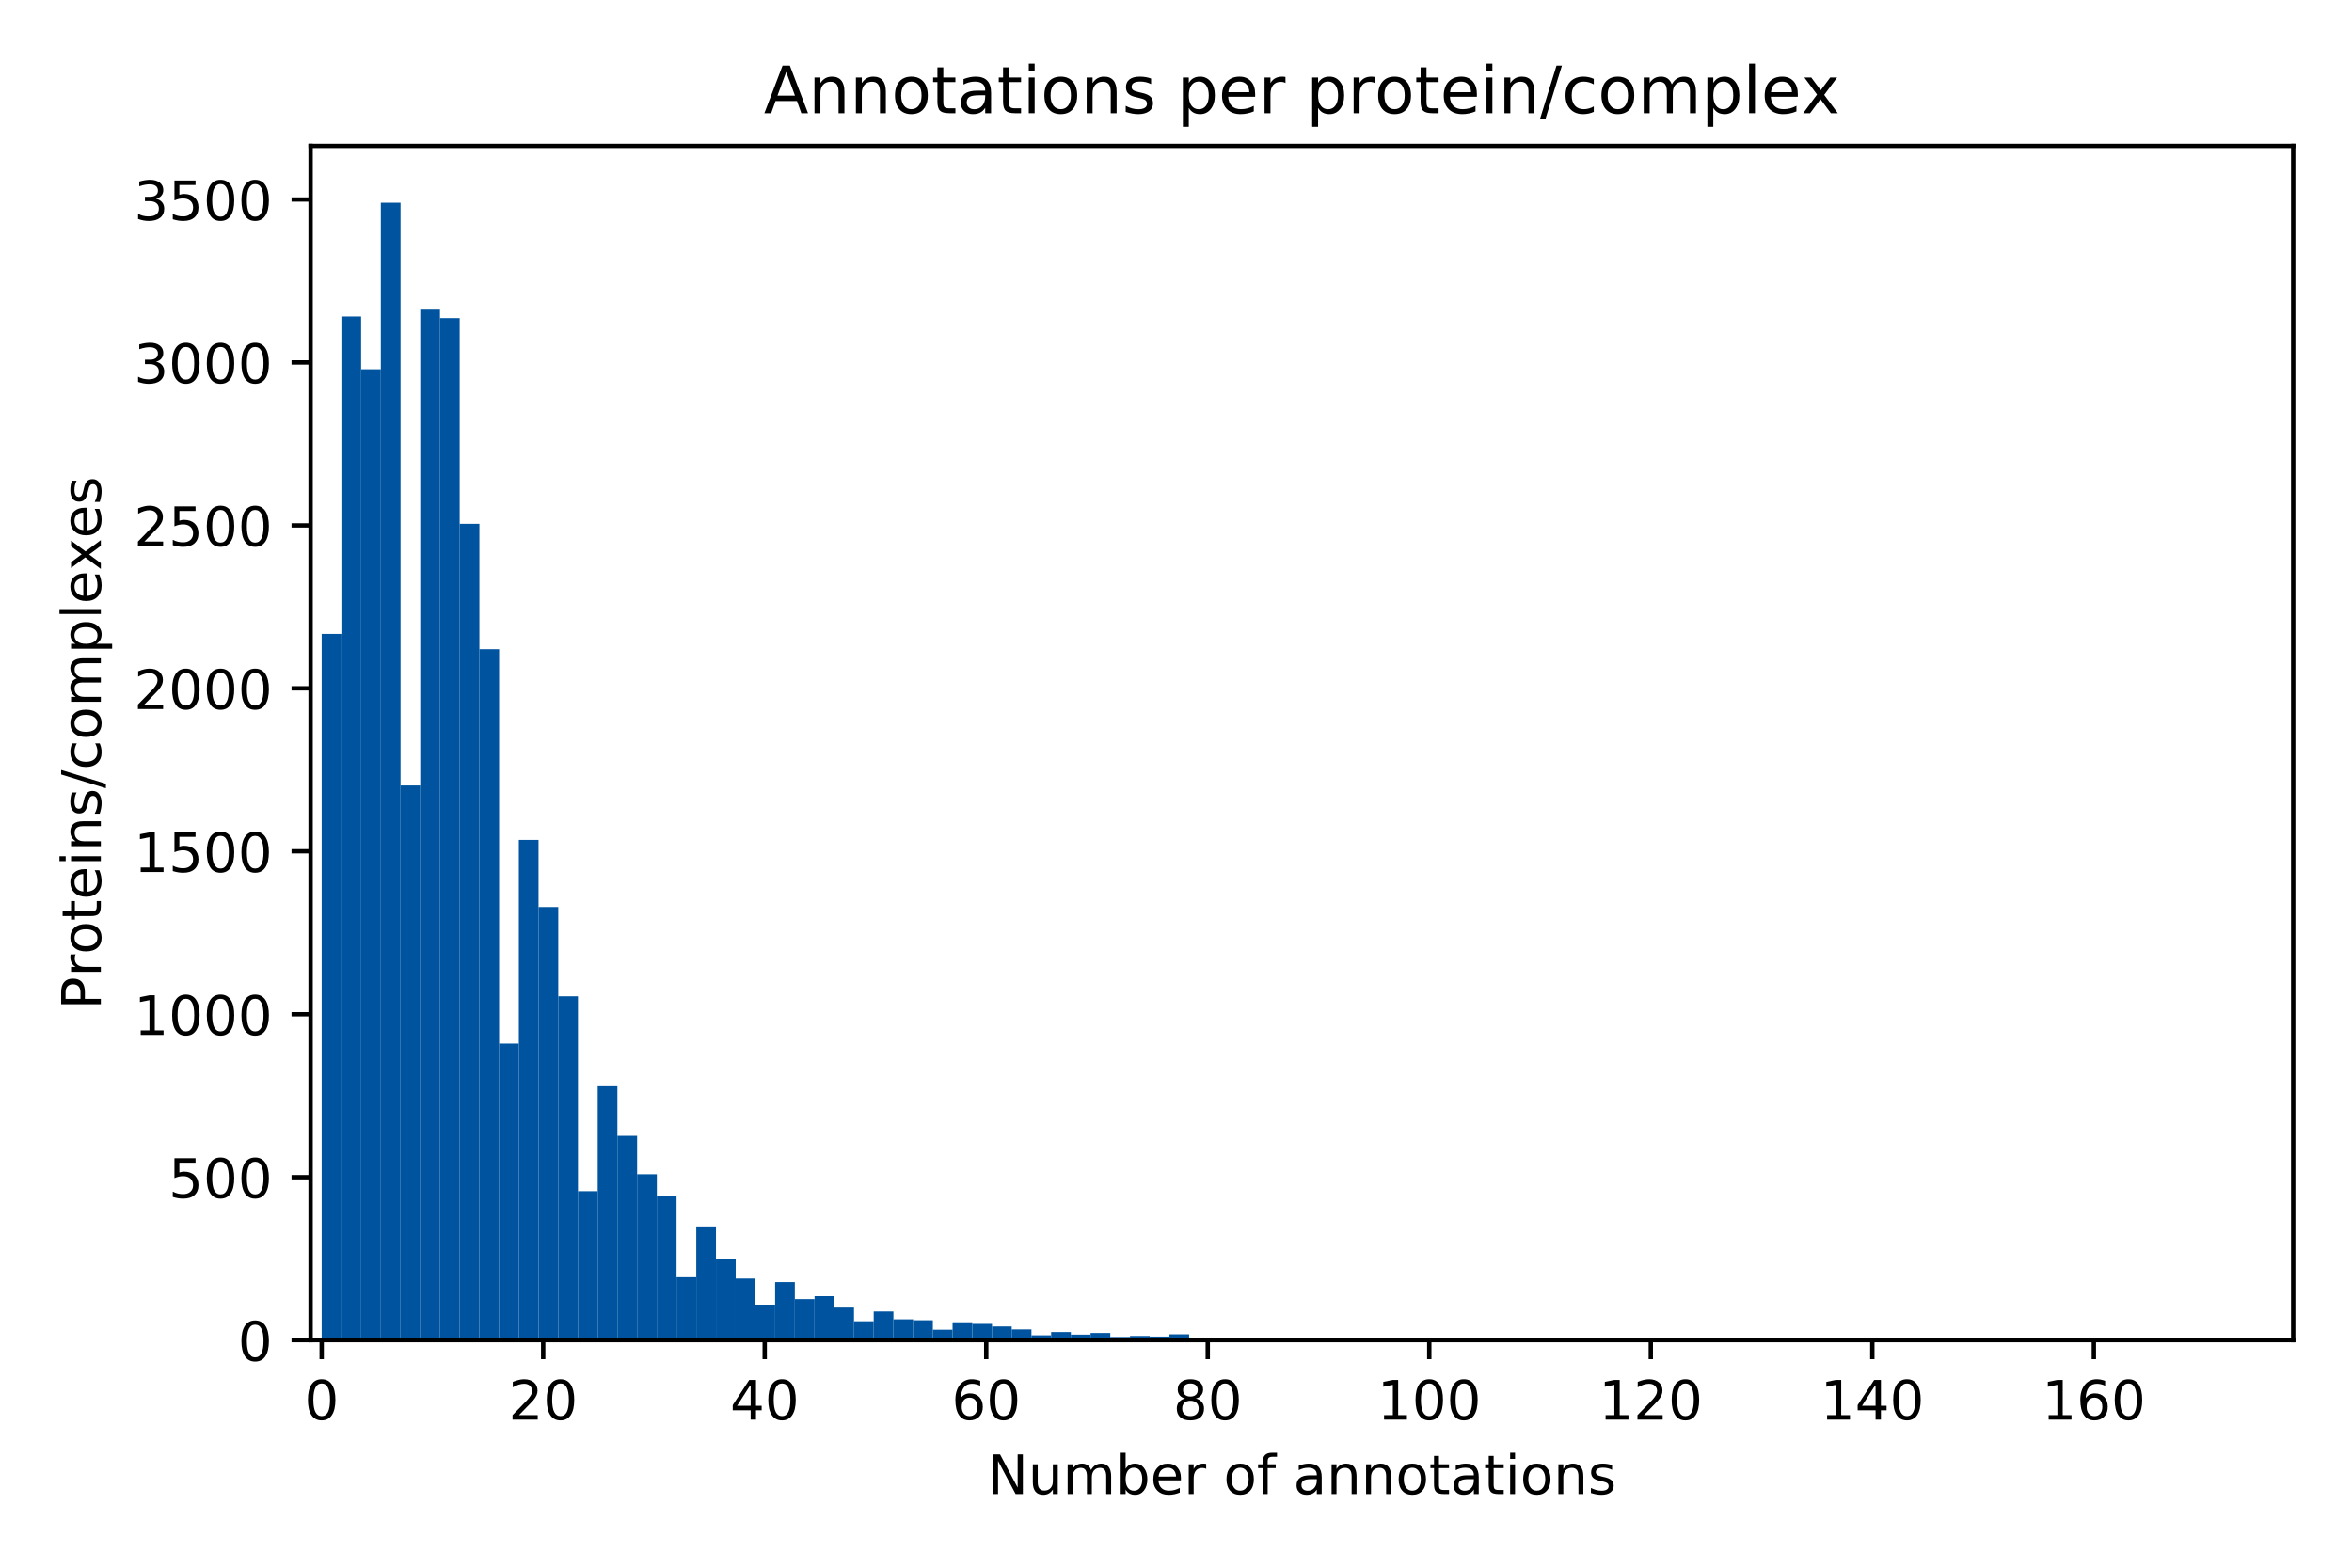<?xml version="1.0" encoding="utf-8" standalone="no"?>
<!DOCTYPE svg PUBLIC "-//W3C//DTD SVG 1.1//EN"
  "http://www.w3.org/Graphics/SVG/1.1/DTD/svg11.dtd">
<!-- Created with matplotlib (https://matplotlib.org/) -->
<svg height="288pt" version="1.1" viewBox="0 0 432 288" width="432pt" xmlns="http://www.w3.org/2000/svg" xmlns:xlink="http://www.w3.org/1999/xlink">
 <defs>
  <style type="text/css">
*{stroke-linecap:butt;stroke-linejoin:round;white-space:pre;}
  </style>
 </defs>
 <g id="figure_1">
  <g id="patch_1">
   <path d="M 0 288 
L 432 288 
L 432 0 
L 0 0 
z
" style="fill:#ffffff;"/>
  </g>
  <g id="axes_1">
   <g id="patch_2">
    <path d="M 57.05 246.2 
L 421.2 246.2 
L 421.2 26.8 
L 57.05 26.8 
z
" style="fill:#ffffff;"/>
   </g>
   <g id="patch_3">
    <path clip-path="url(#pb3d3e7d6aa)" d="M 59.084 246.2 
L 62.706 246.2 
L 62.706 116.458 
L 59.084 116.458 
z
" style="fill:#00549f;"/>
   </g>
   <g id="patch_4">
    <path clip-path="url(#pb3d3e7d6aa)" d="M 62.706 246.2 
L 66.327 246.2 
L 66.327 58.143 
L 62.706 58.143 
z
" style="fill:#00549f;"/>
   </g>
   <g id="patch_5">
    <path clip-path="url(#pb3d3e7d6aa)" d="M 66.327 246.2 
L 69.948 246.2 
L 69.948 67.842 
L 66.327 67.842 
z
" style="fill:#00549f;"/>
   </g>
   <g id="patch_6">
    <path clip-path="url(#pb3d3e7d6aa)" d="M 69.948 246.2 
L 73.569 246.2 
L 73.569 37.248 
L 69.948 37.248 
z
" style="fill:#00549f;"/>
   </g>
   <g id="patch_7">
    <path clip-path="url(#pb3d3e7d6aa)" d="M 73.569 246.2 
L 77.19 246.2 
L 77.19 144.298 
L 73.569 144.298 
z
" style="fill:#00549f;"/>
   </g>
   <g id="patch_8">
    <path clip-path="url(#pb3d3e7d6aa)" d="M 77.19 246.2 
L 80.811 246.2 
L 80.811 56.886 
L 77.19 56.886 
z
" style="fill:#00549f;"/>
   </g>
   <g id="patch_9">
    <path clip-path="url(#pb3d3e7d6aa)" d="M 80.811 246.2 
L 84.432 246.2 
L 84.432 58.442 
L 80.811 58.442 
z
" style="fill:#00549f;"/>
   </g>
   <g id="patch_10">
    <path clip-path="url(#pb3d3e7d6aa)" d="M 84.432 246.2 
L 88.054 246.2 
L 88.054 96.221 
L 84.432 96.221 
z
" style="fill:#00549f;"/>
   </g>
   <g id="patch_11">
    <path clip-path="url(#pb3d3e7d6aa)" d="M 88.054 246.2 
L 91.675 246.2 
L 91.675 119.272 
L 88.054 119.272 
z
" style="fill:#00549f;"/>
   </g>
   <g id="patch_12">
    <path clip-path="url(#pb3d3e7d6aa)" d="M 91.675 246.2 
L 95.296 246.2 
L 95.296 191.717 
L 91.675 191.717 
z
" style="fill:#00549f;"/>
   </g>
   <g id="patch_13">
    <path clip-path="url(#pb3d3e7d6aa)" d="M 95.296 246.2 
L 98.917 246.2 
L 98.917 154.297 
L 95.296 154.297 
z
" style="fill:#00549f;"/>
   </g>
   <g id="patch_14">
    <path clip-path="url(#pb3d3e7d6aa)" d="M 98.917 246.2 
L 102.538 246.2 
L 102.538 166.63 
L 98.917 166.63 
z
" style="fill:#00549f;"/>
   </g>
   <g id="patch_15">
    <path clip-path="url(#pb3d3e7d6aa)" d="M 102.538 246.2 
L 106.159 246.2 
L 106.159 183.035 
L 102.538 183.035 
z
" style="fill:#00549f;"/>
   </g>
   <g id="patch_16">
    <path clip-path="url(#pb3d3e7d6aa)" d="M 106.159 246.2 
L 109.781 246.2 
L 109.781 218.839 
L 106.159 218.839 
z
" style="fill:#00549f;"/>
   </g>
   <g id="patch_17">
    <path clip-path="url(#pb3d3e7d6aa)" d="M 109.781 246.2 
L 113.402 246.2 
L 113.402 199.56 
L 109.781 199.56 
z
" style="fill:#00549f;"/>
   </g>
   <g id="patch_18">
    <path clip-path="url(#pb3d3e7d6aa)" d="M 113.402 246.2 
L 117.023 246.2 
L 117.023 208.66 
L 113.402 208.66 
z
" style="fill:#00549f;"/>
   </g>
   <g id="patch_19">
    <path clip-path="url(#pb3d3e7d6aa)" d="M 117.023 246.2 
L 120.644 246.2 
L 120.644 215.725 
L 117.023 215.725 
z
" style="fill:#00549f;"/>
   </g>
   <g id="patch_20">
    <path clip-path="url(#pb3d3e7d6aa)" d="M 120.644 246.2 
L 124.265 246.2 
L 124.265 219.797 
L 120.644 219.797 
z
" style="fill:#00549f;"/>
   </g>
   <g id="patch_21">
    <path clip-path="url(#pb3d3e7d6aa)" d="M 124.265 246.2 
L 127.886 246.2 
L 127.886 234.645 
L 124.265 234.645 
z
" style="fill:#00549f;"/>
   </g>
   <g id="patch_22">
    <path clip-path="url(#pb3d3e7d6aa)" d="M 127.886 246.2 
L 131.507 246.2 
L 131.507 225.305 
L 127.886 225.305 
z
" style="fill:#00549f;"/>
   </g>
   <g id="patch_23">
    <path clip-path="url(#pb3d3e7d6aa)" d="M 131.507 246.2 
L 135.129 246.2 
L 135.129 231.352 
L 131.507 231.352 
z
" style="fill:#00549f;"/>
   </g>
   <g id="patch_24">
    <path clip-path="url(#pb3d3e7d6aa)" d="M 135.129 246.2 
L 138.75 246.2 
L 138.75 234.884 
L 135.129 234.884 
z
" style="fill:#00549f;"/>
   </g>
   <g id="patch_25">
    <path clip-path="url(#pb3d3e7d6aa)" d="M 138.75 246.2 
L 142.371 246.2 
L 142.371 239.674 
L 138.75 239.674 
z
" style="fill:#00549f;"/>
   </g>
   <g id="patch_26">
    <path clip-path="url(#pb3d3e7d6aa)" d="M 142.371 246.2 
L 145.992 246.2 
L 145.992 235.543 
L 142.371 235.543 
z
" style="fill:#00549f;"/>
   </g>
   <g id="patch_27">
    <path clip-path="url(#pb3d3e7d6aa)" d="M 145.992 246.2 
L 149.613 246.2 
L 149.613 238.656 
L 145.992 238.656 
z
" style="fill:#00549f;"/>
   </g>
   <g id="patch_28">
    <path clip-path="url(#pb3d3e7d6aa)" d="M 149.613 246.2 
L 153.234 246.2 
L 153.234 238.117 
L 149.613 238.117 
z
" style="fill:#00549f;"/>
   </g>
   <g id="patch_29">
    <path clip-path="url(#pb3d3e7d6aa)" d="M 153.234 246.2 
L 156.856 246.2 
L 156.856 240.213 
L 153.234 240.213 
z
" style="fill:#00549f;"/>
   </g>
   <g id="patch_30">
    <path clip-path="url(#pb3d3e7d6aa)" d="M 156.856 246.2 
L 160.477 246.2 
L 160.477 242.727 
L 156.856 242.727 
z
" style="fill:#00549f;"/>
   </g>
   <g id="patch_31">
    <path clip-path="url(#pb3d3e7d6aa)" d="M 160.477 246.2 
L 164.098 246.2 
L 164.098 240.931 
L 160.477 240.931 
z
" style="fill:#00549f;"/>
   </g>
   <g id="patch_32">
    <path clip-path="url(#pb3d3e7d6aa)" d="M 164.098 246.2 
L 167.719 246.2 
L 167.719 242.368 
L 164.098 242.368 
z
" style="fill:#00549f;"/>
   </g>
   <g id="patch_33">
    <path clip-path="url(#pb3d3e7d6aa)" d="M 167.719 246.2 
L 171.34 246.2 
L 171.34 242.548 
L 167.719 242.548 
z
" style="fill:#00549f;"/>
   </g>
   <g id="patch_34">
    <path clip-path="url(#pb3d3e7d6aa)" d="M 171.34 246.2 
L 174.961 246.2 
L 174.961 244.284 
L 171.34 244.284 
z
" style="fill:#00549f;"/>
   </g>
   <g id="patch_35">
    <path clip-path="url(#pb3d3e7d6aa)" d="M 174.961 246.2 
L 178.583 246.2 
L 178.583 242.907 
L 174.961 242.907 
z
" style="fill:#00549f;"/>
   </g>
   <g id="patch_36">
    <path clip-path="url(#pb3d3e7d6aa)" d="M 178.583 246.2 
L 182.204 246.2 
L 182.204 243.206 
L 178.583 243.206 
z
" style="fill:#00549f;"/>
   </g>
   <g id="patch_37">
    <path clip-path="url(#pb3d3e7d6aa)" d="M 182.204 246.2 
L 185.825 246.2 
L 185.825 243.685 
L 182.204 243.685 
z
" style="fill:#00549f;"/>
   </g>
   <g id="patch_38">
    <path clip-path="url(#pb3d3e7d6aa)" d="M 185.825 246.2 
L 189.446 246.2 
L 189.446 244.224 
L 185.825 244.224 
z
" style="fill:#00549f;"/>
   </g>
   <g id="patch_39">
    <path clip-path="url(#pb3d3e7d6aa)" d="M 189.446 246.2 
L 193.067 246.2 
L 193.067 245.302 
L 189.446 245.302 
z
" style="fill:#00549f;"/>
   </g>
   <g id="patch_40">
    <path clip-path="url(#pb3d3e7d6aa)" d="M 193.067 246.2 
L 196.688 246.2 
L 196.688 244.703 
L 193.067 244.703 
z
" style="fill:#00549f;"/>
   </g>
   <g id="patch_41">
    <path clip-path="url(#pb3d3e7d6aa)" d="M 196.688 246.2 
L 200.309 246.2 
L 200.309 245.182 
L 196.688 245.182 
z
" style="fill:#00549f;"/>
   </g>
   <g id="patch_42">
    <path clip-path="url(#pb3d3e7d6aa)" d="M 200.309 246.2 
L 203.931 246.2 
L 203.931 244.883 
L 200.309 244.883 
z
" style="fill:#00549f;"/>
   </g>
   <g id="patch_43">
    <path clip-path="url(#pb3d3e7d6aa)" d="M 203.931 246.2 
L 207.552 246.2 
L 207.552 245.601 
L 203.931 245.601 
z
" style="fill:#00549f;"/>
   </g>
   <g id="patch_44">
    <path clip-path="url(#pb3d3e7d6aa)" d="M 207.552 246.2 
L 211.173 246.2 
L 211.173 245.422 
L 207.552 245.422 
z
" style="fill:#00549f;"/>
   </g>
   <g id="patch_45">
    <path clip-path="url(#pb3d3e7d6aa)" d="M 211.173 246.2 
L 214.794 246.2 
L 214.794 245.541 
L 211.173 245.541 
z
" style="fill:#00549f;"/>
   </g>
   <g id="patch_46">
    <path clip-path="url(#pb3d3e7d6aa)" d="M 214.794 246.2 
L 218.415 246.2 
L 218.415 245.122 
L 214.794 245.122 
z
" style="fill:#00549f;"/>
   </g>
   <g id="patch_47">
    <path clip-path="url(#pb3d3e7d6aa)" d="M 218.415 246.2 
L 222.036 246.2 
L 222.036 245.841 
L 218.415 245.841 
z
" style="fill:#00549f;"/>
   </g>
   <g id="patch_48">
    <path clip-path="url(#pb3d3e7d6aa)" d="M 222.036 246.2 
L 225.658 246.2 
L 225.658 245.961 
L 222.036 245.961 
z
" style="fill:#00549f;"/>
   </g>
   <g id="patch_49">
    <path clip-path="url(#pb3d3e7d6aa)" d="M 225.658 246.2 
L 229.279 246.2 
L 229.279 245.781 
L 225.658 245.781 
z
" style="fill:#00549f;"/>
   </g>
   <g id="patch_50">
    <path clip-path="url(#pb3d3e7d6aa)" d="M 229.279 246.2 
L 232.9 246.2 
L 232.9 245.901 
L 229.279 245.901 
z
" style="fill:#00549f;"/>
   </g>
   <g id="patch_51">
    <path clip-path="url(#pb3d3e7d6aa)" d="M 232.9 246.2 
L 236.521 246.2 
L 236.521 245.721 
L 232.9 245.721 
z
" style="fill:#00549f;"/>
   </g>
   <g id="patch_52">
    <path clip-path="url(#pb3d3e7d6aa)" d="M 236.521 246.2 
L 240.142 246.2 
L 240.142 246.08 
L 236.521 246.08 
z
" style="fill:#00549f;"/>
   </g>
   <g id="patch_53">
    <path clip-path="url(#pb3d3e7d6aa)" d="M 240.142 246.2 
L 243.763 246.2 
L 243.763 245.901 
L 240.142 245.901 
z
" style="fill:#00549f;"/>
   </g>
   <g id="patch_54">
    <path clip-path="url(#pb3d3e7d6aa)" d="M 243.763 246.2 
L 247.384 246.2 
L 247.384 245.781 
L 243.763 245.781 
z
" style="fill:#00549f;"/>
   </g>
   <g id="patch_55">
    <path clip-path="url(#pb3d3e7d6aa)" d="M 247.384 246.2 
L 251.006 246.2 
L 251.006 245.781 
L 247.384 245.781 
z
" style="fill:#00549f;"/>
   </g>
   <g id="patch_56">
    <path clip-path="url(#pb3d3e7d6aa)" d="M 251.006 246.2 
L 254.627 246.2 
L 254.627 246.02 
L 251.006 246.02 
z
" style="fill:#00549f;"/>
   </g>
   <g id="patch_57">
    <path clip-path="url(#pb3d3e7d6aa)" d="M 254.627 246.2 
L 258.248 246.2 
L 258.248 246.08 
L 254.627 246.08 
z
" style="fill:#00549f;"/>
   </g>
   <g id="patch_58">
    <path clip-path="url(#pb3d3e7d6aa)" d="M 258.248 246.2 
L 261.869 246.2 
L 261.869 246.08 
L 258.248 246.08 
z
" style="fill:#00549f;"/>
   </g>
   <g id="patch_59">
    <path clip-path="url(#pb3d3e7d6aa)" d="M 261.869 246.2 
L 265.49 246.2 
L 265.49 245.961 
L 261.869 245.961 
z
" style="fill:#00549f;"/>
   </g>
   <g id="patch_60">
    <path clip-path="url(#pb3d3e7d6aa)" d="M 265.49 246.2 
L 269.111 246.2 
L 269.111 246.02 
L 265.49 246.02 
z
" style="fill:#00549f;"/>
   </g>
   <g id="patch_61">
    <path clip-path="url(#pb3d3e7d6aa)" d="M 269.111 246.2 
L 272.733 246.2 
L 272.733 245.841 
L 269.111 245.841 
z
" style="fill:#00549f;"/>
   </g>
   <g id="patch_62">
    <path clip-path="url(#pb3d3e7d6aa)" d="M 272.733 246.2 
L 276.354 246.2 
L 276.354 246.08 
L 272.733 246.08 
z
" style="fill:#00549f;"/>
   </g>
   <g id="patch_63">
    <path clip-path="url(#pb3d3e7d6aa)" d="M 276.354 246.2 
L 279.975 246.2 
L 279.975 245.961 
L 276.354 245.961 
z
" style="fill:#00549f;"/>
   </g>
   <g id="patch_64">
    <path clip-path="url(#pb3d3e7d6aa)" d="M 279.975 246.2 
L 283.596 246.2 
L 283.596 246.2 
L 279.975 246.2 
z
" style="fill:#00549f;"/>
   </g>
   <g id="patch_65">
    <path clip-path="url(#pb3d3e7d6aa)" d="M 283.596 246.2 
L 287.217 246.2 
L 287.217 245.961 
L 283.596 245.961 
z
" style="fill:#00549f;"/>
   </g>
   <g id="patch_66">
    <path clip-path="url(#pb3d3e7d6aa)" d="M 287.217 246.2 
L 290.838 246.2 
L 290.838 246.14 
L 287.217 246.14 
z
" style="fill:#00549f;"/>
   </g>
   <g id="patch_67">
    <path clip-path="url(#pb3d3e7d6aa)" d="M 290.838 246.2 
L 294.46 246.2 
L 294.46 246.2 
L 290.838 246.2 
z
" style="fill:#00549f;"/>
   </g>
   <g id="patch_68">
    <path clip-path="url(#pb3d3e7d6aa)" d="M 294.46 246.2 
L 298.081 246.2 
L 298.081 246.14 
L 294.46 246.14 
z
" style="fill:#00549f;"/>
   </g>
   <g id="patch_69">
    <path clip-path="url(#pb3d3e7d6aa)" d="M 298.081 246.2 
L 301.702 246.2 
L 301.702 246.08 
L 298.081 246.08 
z
" style="fill:#00549f;"/>
   </g>
   <g id="patch_70">
    <path clip-path="url(#pb3d3e7d6aa)" d="M 301.702 246.2 
L 305.323 246.2 
L 305.323 246.08 
L 301.702 246.08 
z
" style="fill:#00549f;"/>
   </g>
   <g id="patch_71">
    <path clip-path="url(#pb3d3e7d6aa)" d="M 305.323 246.2 
L 308.944 246.2 
L 308.944 246.2 
L 305.323 246.2 
z
" style="fill:#00549f;"/>
   </g>
   <g id="patch_72">
    <path clip-path="url(#pb3d3e7d6aa)" d="M 308.944 246.2 
L 312.565 246.2 
L 312.565 246.08 
L 308.944 246.08 
z
" style="fill:#00549f;"/>
   </g>
   <g id="patch_73">
    <path clip-path="url(#pb3d3e7d6aa)" d="M 312.565 246.2 
L 316.186 246.2 
L 316.186 245.901 
L 312.565 245.901 
z
" style="fill:#00549f;"/>
   </g>
   <g id="patch_74">
    <path clip-path="url(#pb3d3e7d6aa)" d="M 316.186 246.2 
L 319.808 246.2 
L 319.808 246.2 
L 316.186 246.2 
z
" style="fill:#00549f;"/>
   </g>
   <g id="patch_75">
    <path clip-path="url(#pb3d3e7d6aa)" d="M 319.808 246.2 
L 323.429 246.2 
L 323.429 246.14 
L 319.808 246.14 
z
" style="fill:#00549f;"/>
   </g>
   <g id="patch_76">
    <path clip-path="url(#pb3d3e7d6aa)" d="M 323.429 246.2 
L 327.05 246.2 
L 327.05 246.08 
L 323.429 246.08 
z
" style="fill:#00549f;"/>
   </g>
   <g id="patch_77">
    <path clip-path="url(#pb3d3e7d6aa)" d="M 327.05 246.2 
L 330.671 246.2 
L 330.671 246.14 
L 327.05 246.14 
z
" style="fill:#00549f;"/>
   </g>
   <g id="patch_78">
    <path clip-path="url(#pb3d3e7d6aa)" d="M 330.671 246.2 
L 334.292 246.2 
L 334.292 246.08 
L 330.671 246.08 
z
" style="fill:#00549f;"/>
   </g>
   <g id="patch_79">
    <path clip-path="url(#pb3d3e7d6aa)" d="M 334.292 246.2 
L 337.913 246.2 
L 337.913 246.14 
L 334.292 246.14 
z
" style="fill:#00549f;"/>
   </g>
   <g id="patch_80">
    <path clip-path="url(#pb3d3e7d6aa)" d="M 337.913 246.2 
L 341.535 246.2 
L 341.535 246.2 
L 337.913 246.2 
z
" style="fill:#00549f;"/>
   </g>
   <g id="patch_81">
    <path clip-path="url(#pb3d3e7d6aa)" d="M 341.535 246.2 
L 345.156 246.2 
L 345.156 246.14 
L 341.535 246.14 
z
" style="fill:#00549f;"/>
   </g>
   <g id="patch_82">
    <path clip-path="url(#pb3d3e7d6aa)" d="M 345.156 246.2 
L 348.777 246.2 
L 348.777 246.14 
L 345.156 246.14 
z
" style="fill:#00549f;"/>
   </g>
   <g id="patch_83">
    <path clip-path="url(#pb3d3e7d6aa)" d="M 348.777 246.2 
L 352.398 246.2 
L 352.398 246.2 
L 348.777 246.2 
z
" style="fill:#00549f;"/>
   </g>
   <g id="patch_84">
    <path clip-path="url(#pb3d3e7d6aa)" d="M 352.398 246.2 
L 356.019 246.2 
L 356.019 246.2 
L 352.398 246.2 
z
" style="fill:#00549f;"/>
   </g>
   <g id="patch_85">
    <path clip-path="url(#pb3d3e7d6aa)" d="M 356.019 246.2 
L 359.64 246.2 
L 359.64 246.2 
L 356.019 246.2 
z
" style="fill:#00549f;"/>
   </g>
   <g id="patch_86">
    <path clip-path="url(#pb3d3e7d6aa)" d="M 359.64 246.2 
L 363.261 246.2 
L 363.261 246.2 
L 359.64 246.2 
z
" style="fill:#00549f;"/>
   </g>
   <g id="patch_87">
    <path clip-path="url(#pb3d3e7d6aa)" d="M 363.261 246.2 
L 366.883 246.2 
L 366.883 246.2 
L 363.261 246.2 
z
" style="fill:#00549f;"/>
   </g>
   <g id="patch_88">
    <path clip-path="url(#pb3d3e7d6aa)" d="M 366.883 246.2 
L 370.504 246.2 
L 370.504 246.2 
L 366.883 246.2 
z
" style="fill:#00549f;"/>
   </g>
   <g id="patch_89">
    <path clip-path="url(#pb3d3e7d6aa)" d="M 370.504 246.2 
L 374.125 246.2 
L 374.125 246.2 
L 370.504 246.2 
z
" style="fill:#00549f;"/>
   </g>
   <g id="patch_90">
    <path clip-path="url(#pb3d3e7d6aa)" d="M 374.125 246.2 
L 377.746 246.2 
L 377.746 246.2 
L 374.125 246.2 
z
" style="fill:#00549f;"/>
   </g>
   <g id="patch_91">
    <path clip-path="url(#pb3d3e7d6aa)" d="M 377.746 246.2 
L 381.367 246.2 
L 381.367 246.2 
L 377.746 246.2 
z
" style="fill:#00549f;"/>
   </g>
   <g id="patch_92">
    <path clip-path="url(#pb3d3e7d6aa)" d="M 381.367 246.2 
L 384.988 246.2 
L 384.988 246.2 
L 381.367 246.2 
z
" style="fill:#00549f;"/>
   </g>
   <g id="patch_93">
    <path clip-path="url(#pb3d3e7d6aa)" d="M 384.988 246.2 
L 388.61 246.2 
L 388.61 246.14 
L 384.988 246.14 
z
" style="fill:#00549f;"/>
   </g>
   <g id="patch_94">
    <path clip-path="url(#pb3d3e7d6aa)" d="M 388.61 246.2 
L 392.231 246.2 
L 392.231 246.2 
L 388.61 246.2 
z
" style="fill:#00549f;"/>
   </g>
   <g id="patch_95">
    <path clip-path="url(#pb3d3e7d6aa)" d="M 392.231 246.2 
L 395.852 246.2 
L 395.852 246.14 
L 392.231 246.14 
z
" style="fill:#00549f;"/>
   </g>
   <g id="patch_96">
    <path clip-path="url(#pb3d3e7d6aa)" d="M 395.852 246.2 
L 399.473 246.2 
L 399.473 246.2 
L 395.852 246.2 
z
" style="fill:#00549f;"/>
   </g>
   <g id="patch_97">
    <path clip-path="url(#pb3d3e7d6aa)" d="M 399.473 246.2 
L 403.094 246.2 
L 403.094 246.14 
L 399.473 246.14 
z
" style="fill:#00549f;"/>
   </g>
   <g id="patch_98">
    <path clip-path="url(#pb3d3e7d6aa)" d="M 403.094 246.2 
L 406.715 246.2 
L 406.715 246.2 
L 403.094 246.2 
z
" style="fill:#00549f;"/>
   </g>
   <g id="patch_99">
    <path clip-path="url(#pb3d3e7d6aa)" d="M 406.715 246.2 
L 410.337 246.2 
L 410.337 246.2 
L 406.715 246.2 
z
" style="fill:#00549f;"/>
   </g>
   <g id="patch_100">
    <path clip-path="url(#pb3d3e7d6aa)" d="M 410.337 246.2 
L 413.958 246.2 
L 413.958 246.2 
L 410.337 246.2 
z
" style="fill:#00549f;"/>
   </g>
   <g id="patch_101">
    <path clip-path="url(#pb3d3e7d6aa)" d="M 413.958 246.2 
L 417.579 246.2 
L 417.579 246.2 
L 413.958 246.2 
z
" style="fill:#00549f;"/>
   </g>
   <g id="patch_102">
    <path clip-path="url(#pb3d3e7d6aa)" d="M 417.579 246.2 
L 421.2 246.2 
L 421.2 246.14 
L 417.579 246.14 
z
" style="fill:#00549f;"/>
   </g>
   <g id="matplotlib.axis_1">
    <g id="xtick_1">
     <g id="line2d_1">
      <defs>
       <path d="M 0 0 
L 0 3.5 
" id="mc4b34b887b" style="stroke:#000000;stroke-width:0.8;"/>
      </defs>
      <g>
       <use style="stroke:#000000;stroke-width:0.8;" x="59.084" xlink:href="#mc4b34b887b" y="246.2"/>
      </g>
     </g>
     <g id="text_1">
      <!-- 0 -->
      <defs>
       <path d="M 31.781 66.406 
Q 24.172 66.406 20.328 58.906 
Q 16.5 51.422 16.5 36.375 
Q 16.5 21.391 20.328 13.891 
Q 24.172 6.391 31.781 6.391 
Q 39.453 6.391 43.281 13.891 
Q 47.125 21.391 47.125 36.375 
Q 47.125 51.422 43.281 58.906 
Q 39.453 66.406 31.781 66.406 
z
M 31.781 74.219 
Q 44.047 74.219 50.516 64.516 
Q 56.984 54.828 56.984 36.375 
Q 56.984 17.969 50.516 8.266 
Q 44.047 -1.422 31.781 -1.422 
Q 19.531 -1.422 13.062 8.266 
Q 6.594 17.969 6.594 36.375 
Q 6.594 54.828 13.062 64.516 
Q 19.531 74.219 31.781 74.219 
z
" id="DejaVuSans-48"/>
      </defs>
      <g transform="translate(55.903 260.798)scale(0.1 -0.1)">
       <use xlink:href="#DejaVuSans-48"/>
      </g>
     </g>
    </g>
    <g id="xtick_2">
     <g id="line2d_2">
      <g>
       <use style="stroke:#000000;stroke-width:0.8;" x="99.772" xlink:href="#mc4b34b887b" y="246.2"/>
      </g>
     </g>
     <g id="text_2">
      <!-- 20 -->
      <defs>
       <path d="M 19.188 8.297 
L 53.609 8.297 
L 53.609 0 
L 7.328 0 
L 7.328 8.297 
Q 12.938 14.109 22.625 23.891 
Q 32.328 33.688 34.812 36.531 
Q 39.547 41.844 41.422 45.531 
Q 43.312 49.219 43.312 52.781 
Q 43.312 58.594 39.234 62.25 
Q 35.156 65.922 28.609 65.922 
Q 23.969 65.922 18.812 64.312 
Q 13.672 62.703 7.812 59.422 
L 7.812 69.391 
Q 13.766 71.781 18.938 73 
Q 24.125 74.219 28.422 74.219 
Q 39.75 74.219 46.484 68.547 
Q 53.219 62.891 53.219 53.422 
Q 53.219 48.922 51.531 44.891 
Q 49.859 40.875 45.406 35.406 
Q 44.188 33.984 37.641 27.219 
Q 31.109 20.453 19.188 8.297 
z
" id="DejaVuSans-50"/>
      </defs>
      <g transform="translate(93.409 260.798)scale(0.1 -0.1)">
       <use xlink:href="#DejaVuSans-50"/>
       <use x="63.623" xlink:href="#DejaVuSans-48"/>
      </g>
     </g>
    </g>
    <g id="xtick_3">
     <g id="line2d_3">
      <g>
       <use style="stroke:#000000;stroke-width:0.8;" x="140.459" xlink:href="#mc4b34b887b" y="246.2"/>
      </g>
     </g>
     <g id="text_3">
      <!-- 40 -->
      <defs>
       <path d="M 37.797 64.312 
L 12.891 25.391 
L 37.797 25.391 
z
M 35.203 72.906 
L 47.609 72.906 
L 47.609 25.391 
L 58.016 25.391 
L 58.016 17.188 
L 47.609 17.188 
L 47.609 0 
L 37.797 0 
L 37.797 17.188 
L 4.891 17.188 
L 4.891 26.703 
z
" id="DejaVuSans-52"/>
      </defs>
      <g transform="translate(134.096 260.798)scale(0.1 -0.1)">
       <use xlink:href="#DejaVuSans-52"/>
       <use x="63.623" xlink:href="#DejaVuSans-48"/>
      </g>
     </g>
    </g>
    <g id="xtick_4">
     <g id="line2d_4">
      <g>
       <use style="stroke:#000000;stroke-width:0.8;" x="181.146" xlink:href="#mc4b34b887b" y="246.2"/>
      </g>
     </g>
     <g id="text_4">
      <!-- 60 -->
      <defs>
       <path d="M 33.016 40.375 
Q 26.375 40.375 22.484 35.828 
Q 18.609 31.297 18.609 23.391 
Q 18.609 15.531 22.484 10.953 
Q 26.375 6.391 33.016 6.391 
Q 39.656 6.391 43.531 10.953 
Q 47.406 15.531 47.406 23.391 
Q 47.406 31.297 43.531 35.828 
Q 39.656 40.375 33.016 40.375 
z
M 52.594 71.297 
L 52.594 62.312 
Q 48.875 64.062 45.094 64.984 
Q 41.312 65.922 37.594 65.922 
Q 27.828 65.922 22.672 59.328 
Q 17.531 52.734 16.797 39.406 
Q 19.672 43.656 24.016 45.922 
Q 28.375 48.188 33.594 48.188 
Q 44.578 48.188 50.953 41.516 
Q 57.328 34.859 57.328 23.391 
Q 57.328 12.156 50.688 5.359 
Q 44.047 -1.422 33.016 -1.422 
Q 20.359 -1.422 13.672 8.266 
Q 6.984 17.969 6.984 36.375 
Q 6.984 53.656 15.188 63.938 
Q 23.391 74.219 37.203 74.219 
Q 40.922 74.219 44.703 73.484 
Q 48.484 72.75 52.594 71.297 
z
" id="DejaVuSans-54"/>
      </defs>
      <g transform="translate(174.783 260.798)scale(0.1 -0.1)">
       <use xlink:href="#DejaVuSans-54"/>
       <use x="63.623" xlink:href="#DejaVuSans-48"/>
      </g>
     </g>
    </g>
    <g id="xtick_5">
     <g id="line2d_5">
      <g>
       <use style="stroke:#000000;stroke-width:0.8;" x="221.833" xlink:href="#mc4b34b887b" y="246.2"/>
      </g>
     </g>
     <g id="text_5">
      <!-- 80 -->
      <defs>
       <path d="M 31.781 34.625 
Q 24.75 34.625 20.719 30.859 
Q 16.703 27.094 16.703 20.516 
Q 16.703 13.922 20.719 10.156 
Q 24.75 6.391 31.781 6.391 
Q 38.812 6.391 42.859 10.172 
Q 46.922 13.969 46.922 20.516 
Q 46.922 27.094 42.891 30.859 
Q 38.875 34.625 31.781 34.625 
z
M 21.922 38.812 
Q 15.578 40.375 12.031 44.719 
Q 8.5 49.078 8.5 55.328 
Q 8.5 64.062 14.719 69.141 
Q 20.953 74.219 31.781 74.219 
Q 42.672 74.219 48.875 69.141 
Q 55.078 64.062 55.078 55.328 
Q 55.078 49.078 51.531 44.719 
Q 48 40.375 41.703 38.812 
Q 48.828 37.156 52.797 32.312 
Q 56.781 27.484 56.781 20.516 
Q 56.781 9.906 50.312 4.234 
Q 43.844 -1.422 31.781 -1.422 
Q 19.734 -1.422 13.25 4.234 
Q 6.781 9.906 6.781 20.516 
Q 6.781 27.484 10.781 32.312 
Q 14.797 37.156 21.922 38.812 
z
M 18.312 54.391 
Q 18.312 48.734 21.844 45.562 
Q 25.391 42.391 31.781 42.391 
Q 38.141 42.391 41.719 45.562 
Q 45.312 48.734 45.312 54.391 
Q 45.312 60.062 41.719 63.234 
Q 38.141 66.406 31.781 66.406 
Q 25.391 66.406 21.844 63.234 
Q 18.312 60.062 18.312 54.391 
z
" id="DejaVuSans-56"/>
      </defs>
      <g transform="translate(215.47 260.798)scale(0.1 -0.1)">
       <use xlink:href="#DejaVuSans-56"/>
       <use x="63.623" xlink:href="#DejaVuSans-48"/>
      </g>
     </g>
    </g>
    <g id="xtick_6">
     <g id="line2d_6">
      <g>
       <use style="stroke:#000000;stroke-width:0.8;" x="262.52" xlink:href="#mc4b34b887b" y="246.2"/>
      </g>
     </g>
     <g id="text_6">
      <!-- 100 -->
      <defs>
       <path d="M 12.406 8.297 
L 28.516 8.297 
L 28.516 63.922 
L 10.984 60.406 
L 10.984 69.391 
L 28.422 72.906 
L 38.281 72.906 
L 38.281 8.297 
L 54.391 8.297 
L 54.391 0 
L 12.406 0 
z
" id="DejaVuSans-49"/>
      </defs>
      <g transform="translate(252.976 260.798)scale(0.1 -0.1)">
       <use xlink:href="#DejaVuSans-49"/>
       <use x="63.623" xlink:href="#DejaVuSans-48"/>
       <use x="127.246" xlink:href="#DejaVuSans-48"/>
      </g>
     </g>
    </g>
    <g id="xtick_7">
     <g id="line2d_7">
      <g>
       <use style="stroke:#000000;stroke-width:0.8;" x="303.207" xlink:href="#mc4b34b887b" y="246.2"/>
      </g>
     </g>
     <g id="text_7">
      <!-- 120 -->
      <g transform="translate(293.664 260.798)scale(0.1 -0.1)">
       <use xlink:href="#DejaVuSans-49"/>
       <use x="63.623" xlink:href="#DejaVuSans-50"/>
       <use x="127.246" xlink:href="#DejaVuSans-48"/>
      </g>
     </g>
    </g>
    <g id="xtick_8">
     <g id="line2d_8">
      <g>
       <use style="stroke:#000000;stroke-width:0.8;" x="343.894" xlink:href="#mc4b34b887b" y="246.2"/>
      </g>
     </g>
     <g id="text_8">
      <!-- 140 -->
      <g transform="translate(334.351 260.798)scale(0.1 -0.1)">
       <use xlink:href="#DejaVuSans-49"/>
       <use x="63.623" xlink:href="#DejaVuSans-52"/>
       <use x="127.246" xlink:href="#DejaVuSans-48"/>
      </g>
     </g>
    </g>
    <g id="xtick_9">
     <g id="line2d_9">
      <g>
       <use style="stroke:#000000;stroke-width:0.8;" x="384.582" xlink:href="#mc4b34b887b" y="246.2"/>
      </g>
     </g>
     <g id="text_9">
      <!-- 160 -->
      <g transform="translate(375.038 260.798)scale(0.1 -0.1)">
       <use xlink:href="#DejaVuSans-49"/>
       <use x="63.623" xlink:href="#DejaVuSans-54"/>
       <use x="127.246" xlink:href="#DejaVuSans-48"/>
      </g>
     </g>
    </g>
    <g id="text_10">
     <!-- Number of annotations -->
     <defs>
      <path d="M 9.812 72.906 
L 23.094 72.906 
L 55.422 11.922 
L 55.422 72.906 
L 64.984 72.906 
L 64.984 0 
L 51.703 0 
L 19.391 60.984 
L 19.391 0 
L 9.812 0 
z
" id="DejaVuSans-78"/>
      <path d="M 8.5 21.578 
L 8.5 54.688 
L 17.484 54.688 
L 17.484 21.922 
Q 17.484 14.156 20.5 10.266 
Q 23.531 6.391 29.594 6.391 
Q 36.859 6.391 41.078 11.031 
Q 45.312 15.672 45.312 23.688 
L 45.312 54.688 
L 54.297 54.688 
L 54.297 0 
L 45.312 0 
L 45.312 8.406 
Q 42.047 3.422 37.719 1 
Q 33.406 -1.422 27.688 -1.422 
Q 18.266 -1.422 13.375 4.438 
Q 8.5 10.297 8.5 21.578 
z
M 31.109 56 
z
" id="DejaVuSans-117"/>
      <path d="M 52 44.188 
Q 55.375 50.25 60.062 53.125 
Q 64.75 56 71.094 56 
Q 79.641 56 84.281 50.016 
Q 88.922 44.047 88.922 33.016 
L 88.922 0 
L 79.891 0 
L 79.891 32.719 
Q 79.891 40.578 77.094 44.375 
Q 74.312 48.188 68.609 48.188 
Q 61.625 48.188 57.562 43.547 
Q 53.516 38.922 53.516 30.906 
L 53.516 0 
L 44.484 0 
L 44.484 32.719 
Q 44.484 40.625 41.703 44.406 
Q 38.922 48.188 33.109 48.188 
Q 26.219 48.188 22.156 43.531 
Q 18.109 38.875 18.109 30.906 
L 18.109 0 
L 9.078 0 
L 9.078 54.688 
L 18.109 54.688 
L 18.109 46.188 
Q 21.188 51.219 25.484 53.609 
Q 29.781 56 35.688 56 
Q 41.656 56 45.828 52.969 
Q 50 49.953 52 44.188 
z
" id="DejaVuSans-109"/>
      <path d="M 48.688 27.297 
Q 48.688 37.203 44.609 42.844 
Q 40.531 48.484 33.406 48.484 
Q 26.266 48.484 22.188 42.844 
Q 18.109 37.203 18.109 27.297 
Q 18.109 17.391 22.188 11.75 
Q 26.266 6.109 33.406 6.109 
Q 40.531 6.109 44.609 11.75 
Q 48.688 17.391 48.688 27.297 
z
M 18.109 46.391 
Q 20.953 51.266 25.266 53.625 
Q 29.594 56 35.594 56 
Q 45.562 56 51.781 48.094 
Q 58.016 40.188 58.016 27.297 
Q 58.016 14.406 51.781 6.484 
Q 45.562 -1.422 35.594 -1.422 
Q 29.594 -1.422 25.266 0.953 
Q 20.953 3.328 18.109 8.203 
L 18.109 0 
L 9.078 0 
L 9.078 75.984 
L 18.109 75.984 
z
" id="DejaVuSans-98"/>
      <path d="M 56.203 29.594 
L 56.203 25.203 
L 14.891 25.203 
Q 15.484 15.922 20.484 11.062 
Q 25.484 6.203 34.422 6.203 
Q 39.594 6.203 44.453 7.469 
Q 49.312 8.734 54.109 11.281 
L 54.109 2.781 
Q 49.266 0.734 44.188 -0.344 
Q 39.109 -1.422 33.891 -1.422 
Q 20.797 -1.422 13.156 6.188 
Q 5.516 13.812 5.516 26.812 
Q 5.516 40.234 12.766 48.109 
Q 20.016 56 32.328 56 
Q 43.359 56 49.781 48.891 
Q 56.203 41.797 56.203 29.594 
z
M 47.219 32.234 
Q 47.125 39.594 43.094 43.984 
Q 39.062 48.391 32.422 48.391 
Q 24.906 48.391 20.391 44.141 
Q 15.875 39.891 15.188 32.172 
z
" id="DejaVuSans-101"/>
      <path d="M 41.109 46.297 
Q 39.594 47.172 37.812 47.578 
Q 36.031 48 33.891 48 
Q 26.266 48 22.188 43.047 
Q 18.109 38.094 18.109 28.812 
L 18.109 0 
L 9.078 0 
L 9.078 54.688 
L 18.109 54.688 
L 18.109 46.188 
Q 20.953 51.172 25.484 53.578 
Q 30.031 56 36.531 56 
Q 37.453 56 38.578 55.875 
Q 39.703 55.766 41.062 55.516 
z
" id="DejaVuSans-114"/>
      <path id="DejaVuSans-32"/>
      <path d="M 30.609 48.391 
Q 23.391 48.391 19.188 42.75 
Q 14.984 37.109 14.984 27.297 
Q 14.984 17.484 19.156 11.844 
Q 23.344 6.203 30.609 6.203 
Q 37.797 6.203 41.984 11.859 
Q 46.188 17.531 46.188 27.297 
Q 46.188 37.016 41.984 42.703 
Q 37.797 48.391 30.609 48.391 
z
M 30.609 56 
Q 42.328 56 49.016 48.375 
Q 55.719 40.766 55.719 27.297 
Q 55.719 13.875 49.016 6.219 
Q 42.328 -1.422 30.609 -1.422 
Q 18.844 -1.422 12.172 6.219 
Q 5.516 13.875 5.516 27.297 
Q 5.516 40.766 12.172 48.375 
Q 18.844 56 30.609 56 
z
" id="DejaVuSans-111"/>
      <path d="M 37.109 75.984 
L 37.109 68.5 
L 28.516 68.5 
Q 23.688 68.5 21.797 66.547 
Q 19.922 64.594 19.922 59.516 
L 19.922 54.688 
L 34.719 54.688 
L 34.719 47.703 
L 19.922 47.703 
L 19.922 0 
L 10.891 0 
L 10.891 47.703 
L 2.297 47.703 
L 2.297 54.688 
L 10.891 54.688 
L 10.891 58.5 
Q 10.891 67.625 15.141 71.797 
Q 19.391 75.984 28.609 75.984 
z
" id="DejaVuSans-102"/>
      <path d="M 34.281 27.484 
Q 23.391 27.484 19.188 25 
Q 14.984 22.516 14.984 16.5 
Q 14.984 11.719 18.141 8.906 
Q 21.297 6.109 26.703 6.109 
Q 34.188 6.109 38.703 11.406 
Q 43.219 16.703 43.219 25.484 
L 43.219 27.484 
z
M 52.203 31.203 
L 52.203 0 
L 43.219 0 
L 43.219 8.297 
Q 40.141 3.328 35.547 0.953 
Q 30.953 -1.422 24.312 -1.422 
Q 15.922 -1.422 10.953 3.297 
Q 6 8.016 6 15.922 
Q 6 25.141 12.172 29.828 
Q 18.359 34.516 30.609 34.516 
L 43.219 34.516 
L 43.219 35.406 
Q 43.219 41.609 39.141 45 
Q 35.062 48.391 27.688 48.391 
Q 23 48.391 18.547 47.266 
Q 14.109 46.141 10.016 43.891 
L 10.016 52.203 
Q 14.938 54.109 19.578 55.047 
Q 24.219 56 28.609 56 
Q 40.484 56 46.344 49.844 
Q 52.203 43.703 52.203 31.203 
z
" id="DejaVuSans-97"/>
      <path d="M 54.891 33.016 
L 54.891 0 
L 45.906 0 
L 45.906 32.719 
Q 45.906 40.484 42.875 44.328 
Q 39.844 48.188 33.797 48.188 
Q 26.516 48.188 22.312 43.547 
Q 18.109 38.922 18.109 30.906 
L 18.109 0 
L 9.078 0 
L 9.078 54.688 
L 18.109 54.688 
L 18.109 46.188 
Q 21.344 51.125 25.703 53.562 
Q 30.078 56 35.797 56 
Q 45.219 56 50.047 50.172 
Q 54.891 44.344 54.891 33.016 
z
" id="DejaVuSans-110"/>
      <path d="M 18.312 70.219 
L 18.312 54.688 
L 36.812 54.688 
L 36.812 47.703 
L 18.312 47.703 
L 18.312 18.016 
Q 18.312 11.328 20.141 9.422 
Q 21.969 7.516 27.594 7.516 
L 36.812 7.516 
L 36.812 0 
L 27.594 0 
Q 17.188 0 13.234 3.875 
Q 9.281 7.766 9.281 18.016 
L 9.281 47.703 
L 2.688 47.703 
L 2.688 54.688 
L 9.281 54.688 
L 9.281 70.219 
z
" id="DejaVuSans-116"/>
      <path d="M 9.422 54.688 
L 18.406 54.688 
L 18.406 0 
L 9.422 0 
z
M 9.422 75.984 
L 18.406 75.984 
L 18.406 64.594 
L 9.422 64.594 
z
" id="DejaVuSans-105"/>
      <path d="M 44.281 53.078 
L 44.281 44.578 
Q 40.484 46.531 36.375 47.5 
Q 32.281 48.484 27.875 48.484 
Q 21.188 48.484 17.844 46.438 
Q 14.5 44.391 14.5 40.281 
Q 14.5 37.156 16.891 35.375 
Q 19.281 33.594 26.516 31.984 
L 29.594 31.297 
Q 39.156 29.25 43.188 25.516 
Q 47.219 21.781 47.219 15.094 
Q 47.219 7.469 41.188 3.016 
Q 35.156 -1.422 24.609 -1.422 
Q 20.219 -1.422 15.453 -0.562 
Q 10.688 0.297 5.422 2 
L 5.422 11.281 
Q 10.406 8.688 15.234 7.391 
Q 20.062 6.109 24.812 6.109 
Q 31.156 6.109 34.562 8.281 
Q 37.984 10.453 37.984 14.406 
Q 37.984 18.062 35.516 20.016 
Q 33.062 21.969 24.703 23.781 
L 21.578 24.516 
Q 13.234 26.266 9.516 29.906 
Q 5.812 33.547 5.812 39.891 
Q 5.812 47.609 11.281 51.797 
Q 16.75 56 26.812 56 
Q 31.781 56 36.172 55.266 
Q 40.578 54.547 44.281 53.078 
z
" id="DejaVuSans-115"/>
     </defs>
     <g transform="translate(181.374 274.477)scale(0.1 -0.1)">
      <use xlink:href="#DejaVuSans-78"/>
      <use x="74.805" xlink:href="#DejaVuSans-117"/>
      <use x="138.184" xlink:href="#DejaVuSans-109"/>
      <use x="235.596" xlink:href="#DejaVuSans-98"/>
      <use x="299.072" xlink:href="#DejaVuSans-101"/>
      <use x="360.596" xlink:href="#DejaVuSans-114"/>
      <use x="401.709" xlink:href="#DejaVuSans-32"/>
      <use x="433.496" xlink:href="#DejaVuSans-111"/>
      <use x="494.678" xlink:href="#DejaVuSans-102"/>
      <use x="529.883" xlink:href="#DejaVuSans-32"/>
      <use x="561.67" xlink:href="#DejaVuSans-97"/>
      <use x="622.949" xlink:href="#DejaVuSans-110"/>
      <use x="686.328" xlink:href="#DejaVuSans-110"/>
      <use x="749.707" xlink:href="#DejaVuSans-111"/>
      <use x="810.889" xlink:href="#DejaVuSans-116"/>
      <use x="850.098" xlink:href="#DejaVuSans-97"/>
      <use x="911.377" xlink:href="#DejaVuSans-116"/>
      <use x="950.586" xlink:href="#DejaVuSans-105"/>
      <use x="978.369" xlink:href="#DejaVuSans-111"/>
      <use x="1039.551" xlink:href="#DejaVuSans-110"/>
      <use x="1102.93" xlink:href="#DejaVuSans-115"/>
     </g>
    </g>
   </g>
   <g id="matplotlib.axis_2">
    <g id="ytick_1">
     <g id="line2d_10">
      <defs>
       <path d="M 0 0 
L -3.5 0 
" id="m0918ba260c" style="stroke:#000000;stroke-width:0.8;"/>
      </defs>
      <g>
       <use style="stroke:#000000;stroke-width:0.8;" x="57.05" xlink:href="#m0918ba260c" y="246.2"/>
      </g>
     </g>
     <g id="text_11">
      <!-- 0 -->
      <g transform="translate(43.688 249.999)scale(0.1 -0.1)">
       <use xlink:href="#DejaVuSans-48"/>
      </g>
     </g>
    </g>
    <g id="ytick_2">
     <g id="line2d_11">
      <g>
       <use style="stroke:#000000;stroke-width:0.8;" x="57.05" xlink:href="#m0918ba260c" y="216.264"/>
      </g>
     </g>
     <g id="text_12">
      <!-- 500 -->
      <defs>
       <path d="M 10.797 72.906 
L 49.516 72.906 
L 49.516 64.594 
L 19.828 64.594 
L 19.828 46.734 
Q 21.969 47.469 24.109 47.828 
Q 26.266 48.188 28.422 48.188 
Q 40.625 48.188 47.75 41.5 
Q 54.891 34.812 54.891 23.391 
Q 54.891 11.625 47.562 5.094 
Q 40.234 -1.422 26.906 -1.422 
Q 22.312 -1.422 17.547 -0.641 
Q 12.797 0.141 7.719 1.703 
L 7.719 11.625 
Q 12.109 9.234 16.797 8.062 
Q 21.484 6.891 26.703 6.891 
Q 35.156 6.891 40.078 11.328 
Q 45.016 15.766 45.016 23.391 
Q 45.016 31 40.078 35.438 
Q 35.156 39.891 26.703 39.891 
Q 22.75 39.891 18.812 39.016 
Q 14.891 38.141 10.797 36.281 
z
" id="DejaVuSans-53"/>
      </defs>
      <g transform="translate(30.962 220.063)scale(0.1 -0.1)">
       <use xlink:href="#DejaVuSans-53"/>
       <use x="63.623" xlink:href="#DejaVuSans-48"/>
       <use x="127.246" xlink:href="#DejaVuSans-48"/>
      </g>
     </g>
    </g>
    <g id="ytick_3">
     <g id="line2d_12">
      <g>
       <use style="stroke:#000000;stroke-width:0.8;" x="57.05" xlink:href="#m0918ba260c" y="186.328"/>
      </g>
     </g>
     <g id="text_13">
      <!-- 1000 -->
      <g transform="translate(24.6 190.127)scale(0.1 -0.1)">
       <use xlink:href="#DejaVuSans-49"/>
       <use x="63.623" xlink:href="#DejaVuSans-48"/>
       <use x="127.246" xlink:href="#DejaVuSans-48"/>
       <use x="190.869" xlink:href="#DejaVuSans-48"/>
      </g>
     </g>
    </g>
    <g id="ytick_4">
     <g id="line2d_13">
      <g>
       <use style="stroke:#000000;stroke-width:0.8;" x="57.05" xlink:href="#m0918ba260c" y="156.392"/>
      </g>
     </g>
     <g id="text_14">
      <!-- 1500 -->
      <g transform="translate(24.6 160.192)scale(0.1 -0.1)">
       <use xlink:href="#DejaVuSans-49"/>
       <use x="63.623" xlink:href="#DejaVuSans-53"/>
       <use x="127.246" xlink:href="#DejaVuSans-48"/>
       <use x="190.869" xlink:href="#DejaVuSans-48"/>
      </g>
     </g>
    </g>
    <g id="ytick_5">
     <g id="line2d_14">
      <g>
       <use style="stroke:#000000;stroke-width:0.8;" x="57.05" xlink:href="#m0918ba260c" y="126.457"/>
      </g>
     </g>
     <g id="text_15">
      <!-- 2000 -->
      <g transform="translate(24.6 130.256)scale(0.1 -0.1)">
       <use xlink:href="#DejaVuSans-50"/>
       <use x="63.623" xlink:href="#DejaVuSans-48"/>
       <use x="127.246" xlink:href="#DejaVuSans-48"/>
       <use x="190.869" xlink:href="#DejaVuSans-48"/>
      </g>
     </g>
    </g>
    <g id="ytick_6">
     <g id="line2d_15">
      <g>
       <use style="stroke:#000000;stroke-width:0.8;" x="57.05" xlink:href="#m0918ba260c" y="96.521"/>
      </g>
     </g>
     <g id="text_16">
      <!-- 2500 -->
      <g transform="translate(24.6 100.32)scale(0.1 -0.1)">
       <use xlink:href="#DejaVuSans-50"/>
       <use x="63.623" xlink:href="#DejaVuSans-53"/>
       <use x="127.246" xlink:href="#DejaVuSans-48"/>
       <use x="190.869" xlink:href="#DejaVuSans-48"/>
      </g>
     </g>
    </g>
    <g id="ytick_7">
     <g id="line2d_16">
      <g>
       <use style="stroke:#000000;stroke-width:0.8;" x="57.05" xlink:href="#m0918ba260c" y="66.585"/>
      </g>
     </g>
     <g id="text_17">
      <!-- 3000 -->
      <defs>
       <path d="M 40.578 39.312 
Q 47.656 37.797 51.625 33 
Q 55.609 28.219 55.609 21.188 
Q 55.609 10.406 48.188 4.484 
Q 40.766 -1.422 27.094 -1.422 
Q 22.516 -1.422 17.656 -0.516 
Q 12.797 0.391 7.625 2.203 
L 7.625 11.719 
Q 11.719 9.328 16.594 8.109 
Q 21.484 6.891 26.812 6.891 
Q 36.078 6.891 40.938 10.547 
Q 45.797 14.203 45.797 21.188 
Q 45.797 27.641 41.281 31.266 
Q 36.766 34.906 28.719 34.906 
L 20.219 34.906 
L 20.219 43.016 
L 29.109 43.016 
Q 36.375 43.016 40.234 45.922 
Q 44.094 48.828 44.094 54.297 
Q 44.094 59.906 40.109 62.906 
Q 36.141 65.922 28.719 65.922 
Q 24.656 65.922 20.016 65.031 
Q 15.375 64.156 9.812 62.312 
L 9.812 71.094 
Q 15.438 72.656 20.344 73.438 
Q 25.25 74.219 29.594 74.219 
Q 40.828 74.219 47.359 69.109 
Q 53.906 64.016 53.906 55.328 
Q 53.906 49.266 50.438 45.094 
Q 46.969 40.922 40.578 39.312 
z
" id="DejaVuSans-51"/>
      </defs>
      <g transform="translate(24.6 70.384)scale(0.1 -0.1)">
       <use xlink:href="#DejaVuSans-51"/>
       <use x="63.623" xlink:href="#DejaVuSans-48"/>
       <use x="127.246" xlink:href="#DejaVuSans-48"/>
       <use x="190.869" xlink:href="#DejaVuSans-48"/>
      </g>
     </g>
    </g>
    <g id="ytick_8">
     <g id="line2d_17">
      <g>
       <use style="stroke:#000000;stroke-width:0.8;" x="57.05" xlink:href="#m0918ba260c" y="36.649"/>
      </g>
     </g>
     <g id="text_18">
      <!-- 3500 -->
      <g transform="translate(24.6 40.448)scale(0.1 -0.1)">
       <use xlink:href="#DejaVuSans-51"/>
       <use x="63.623" xlink:href="#DejaVuSans-53"/>
       <use x="127.246" xlink:href="#DejaVuSans-48"/>
       <use x="190.869" xlink:href="#DejaVuSans-48"/>
      </g>
     </g>
    </g>
    <g id="text_19">
     <!-- Proteins/complexes -->
     <defs>
      <path d="M 19.672 64.797 
L 19.672 37.406 
L 32.078 37.406 
Q 38.969 37.406 42.719 40.969 
Q 46.484 44.531 46.484 51.125 
Q 46.484 57.672 42.719 61.234 
Q 38.969 64.797 32.078 64.797 
z
M 9.812 72.906 
L 32.078 72.906 
Q 44.344 72.906 50.609 67.359 
Q 56.891 61.812 56.891 51.125 
Q 56.891 40.328 50.609 34.812 
Q 44.344 29.297 32.078 29.297 
L 19.672 29.297 
L 19.672 0 
L 9.812 0 
z
" id="DejaVuSans-80"/>
      <path d="M 25.391 72.906 
L 33.688 72.906 
L 8.297 -9.281 
L 0 -9.281 
z
" id="DejaVuSans-47"/>
      <path d="M 48.781 52.594 
L 48.781 44.188 
Q 44.969 46.297 41.141 47.344 
Q 37.312 48.391 33.406 48.391 
Q 24.656 48.391 19.812 42.844 
Q 14.984 37.312 14.984 27.297 
Q 14.984 17.281 19.812 11.734 
Q 24.656 6.203 33.406 6.203 
Q 37.312 6.203 41.141 7.25 
Q 44.969 8.297 48.781 10.406 
L 48.781 2.094 
Q 45.016 0.344 40.984 -0.531 
Q 36.969 -1.422 32.422 -1.422 
Q 20.062 -1.422 12.781 6.344 
Q 5.516 14.109 5.516 27.297 
Q 5.516 40.672 12.859 48.328 
Q 20.219 56 33.016 56 
Q 37.156 56 41.109 55.141 
Q 45.062 54.297 48.781 52.594 
z
" id="DejaVuSans-99"/>
      <path d="M 18.109 8.203 
L 18.109 -20.797 
L 9.078 -20.797 
L 9.078 54.688 
L 18.109 54.688 
L 18.109 46.391 
Q 20.953 51.266 25.266 53.625 
Q 29.594 56 35.594 56 
Q 45.562 56 51.781 48.094 
Q 58.016 40.188 58.016 27.297 
Q 58.016 14.406 51.781 6.484 
Q 45.562 -1.422 35.594 -1.422 
Q 29.594 -1.422 25.266 0.953 
Q 20.953 3.328 18.109 8.203 
z
M 48.688 27.297 
Q 48.688 37.203 44.609 42.844 
Q 40.531 48.484 33.406 48.484 
Q 26.266 48.484 22.188 42.844 
Q 18.109 37.203 18.109 27.297 
Q 18.109 17.391 22.188 11.75 
Q 26.266 6.109 33.406 6.109 
Q 40.531 6.109 44.609 11.75 
Q 48.688 17.391 48.688 27.297 
z
" id="DejaVuSans-112"/>
      <path d="M 9.422 75.984 
L 18.406 75.984 
L 18.406 0 
L 9.422 0 
z
" id="DejaVuSans-108"/>
      <path d="M 54.891 54.688 
L 35.109 28.078 
L 55.906 0 
L 45.312 0 
L 29.391 21.484 
L 13.484 0 
L 2.875 0 
L 24.125 28.609 
L 4.688 54.688 
L 15.281 54.688 
L 29.781 35.203 
L 44.281 54.688 
z
" id="DejaVuSans-120"/>
     </defs>
     <g transform="translate(18.52 185.467)rotate(-90)scale(0.1 -0.1)">
      <use xlink:href="#DejaVuSans-80"/>
      <use x="60.287" xlink:href="#DejaVuSans-114"/>
      <use x="101.369" xlink:href="#DejaVuSans-111"/>
      <use x="162.551" xlink:href="#DejaVuSans-116"/>
      <use x="201.76" xlink:href="#DejaVuSans-101"/>
      <use x="263.283" xlink:href="#DejaVuSans-105"/>
      <use x="291.066" xlink:href="#DejaVuSans-110"/>
      <use x="354.445" xlink:href="#DejaVuSans-115"/>
      <use x="406.545" xlink:href="#DejaVuSans-47"/>
      <use x="440.236" xlink:href="#DejaVuSans-99"/>
      <use x="495.217" xlink:href="#DejaVuSans-111"/>
      <use x="556.398" xlink:href="#DejaVuSans-109"/>
      <use x="653.811" xlink:href="#DejaVuSans-112"/>
      <use x="717.287" xlink:href="#DejaVuSans-108"/>
      <use x="745.07" xlink:href="#DejaVuSans-101"/>
      <use x="806.578" xlink:href="#DejaVuSans-120"/>
      <use x="865.711" xlink:href="#DejaVuSans-101"/>
      <use x="927.234" xlink:href="#DejaVuSans-115"/>
     </g>
    </g>
   </g>
   <g id="patch_103">
    <path d="M 57.05 246.2 
L 57.05 26.8 
" style="fill:none;stroke:#000000;stroke-linecap:square;stroke-linejoin:miter;stroke-width:0.8;"/>
   </g>
   <g id="patch_104">
    <path d="M 421.2 246.2 
L 421.2 26.8 
" style="fill:none;stroke:#000000;stroke-linecap:square;stroke-linejoin:miter;stroke-width:0.8;"/>
   </g>
   <g id="patch_105">
    <path d="M 57.05 246.2 
L 421.2 246.2 
" style="fill:none;stroke:#000000;stroke-linecap:square;stroke-linejoin:miter;stroke-width:0.8;"/>
   </g>
   <g id="patch_106">
    <path d="M 57.05 26.8 
L 421.2 26.8 
" style="fill:none;stroke:#000000;stroke-linecap:square;stroke-linejoin:miter;stroke-width:0.8;"/>
   </g>
   <g id="text_20">
    <!-- Annotations per protein/complex -->
    <defs>
     <path d="M 34.188 63.188 
L 20.797 26.906 
L 47.609 26.906 
z
M 28.609 72.906 
L 39.797 72.906 
L 67.578 0 
L 57.328 0 
L 50.688 18.703 
L 17.828 18.703 
L 11.188 0 
L 0.781 0 
z
" id="DejaVuSans-65"/>
    </defs>
    <g transform="translate(140.303 20.8)scale(0.12 -0.12)">
     <use xlink:href="#DejaVuSans-65"/>
     <use x="68.408" xlink:href="#DejaVuSans-110"/>
     <use x="131.787" xlink:href="#DejaVuSans-110"/>
     <use x="195.166" xlink:href="#DejaVuSans-111"/>
     <use x="256.348" xlink:href="#DejaVuSans-116"/>
     <use x="295.557" xlink:href="#DejaVuSans-97"/>
     <use x="356.836" xlink:href="#DejaVuSans-116"/>
     <use x="396.045" xlink:href="#DejaVuSans-105"/>
     <use x="423.828" xlink:href="#DejaVuSans-111"/>
     <use x="485.01" xlink:href="#DejaVuSans-110"/>
     <use x="548.389" xlink:href="#DejaVuSans-115"/>
     <use x="600.488" xlink:href="#DejaVuSans-32"/>
     <use x="632.275" xlink:href="#DejaVuSans-112"/>
     <use x="695.752" xlink:href="#DejaVuSans-101"/>
     <use x="757.275" xlink:href="#DejaVuSans-114"/>
     <use x="798.389" xlink:href="#DejaVuSans-32"/>
     <use x="830.176" xlink:href="#DejaVuSans-112"/>
     <use x="893.652" xlink:href="#DejaVuSans-114"/>
     <use x="934.734" xlink:href="#DejaVuSans-111"/>
     <use x="995.916" xlink:href="#DejaVuSans-116"/>
     <use x="1035.125" xlink:href="#DejaVuSans-101"/>
     <use x="1096.648" xlink:href="#DejaVuSans-105"/>
     <use x="1124.432" xlink:href="#DejaVuSans-110"/>
     <use x="1187.811" xlink:href="#DejaVuSans-47"/>
     <use x="1221.502" xlink:href="#DejaVuSans-99"/>
     <use x="1276.482" xlink:href="#DejaVuSans-111"/>
     <use x="1337.664" xlink:href="#DejaVuSans-109"/>
     <use x="1435.076" xlink:href="#DejaVuSans-112"/>
     <use x="1498.553" xlink:href="#DejaVuSans-108"/>
     <use x="1526.336" xlink:href="#DejaVuSans-101"/>
     <use x="1587.844" xlink:href="#DejaVuSans-120"/>
    </g>
   </g>
  </g>
 </g>
 <defs>
  <clipPath id="pb3d3e7d6aa">
   <rect height="219.4" width="364.15" x="57.05" y="26.8"/>
  </clipPath>
 </defs>
</svg>
